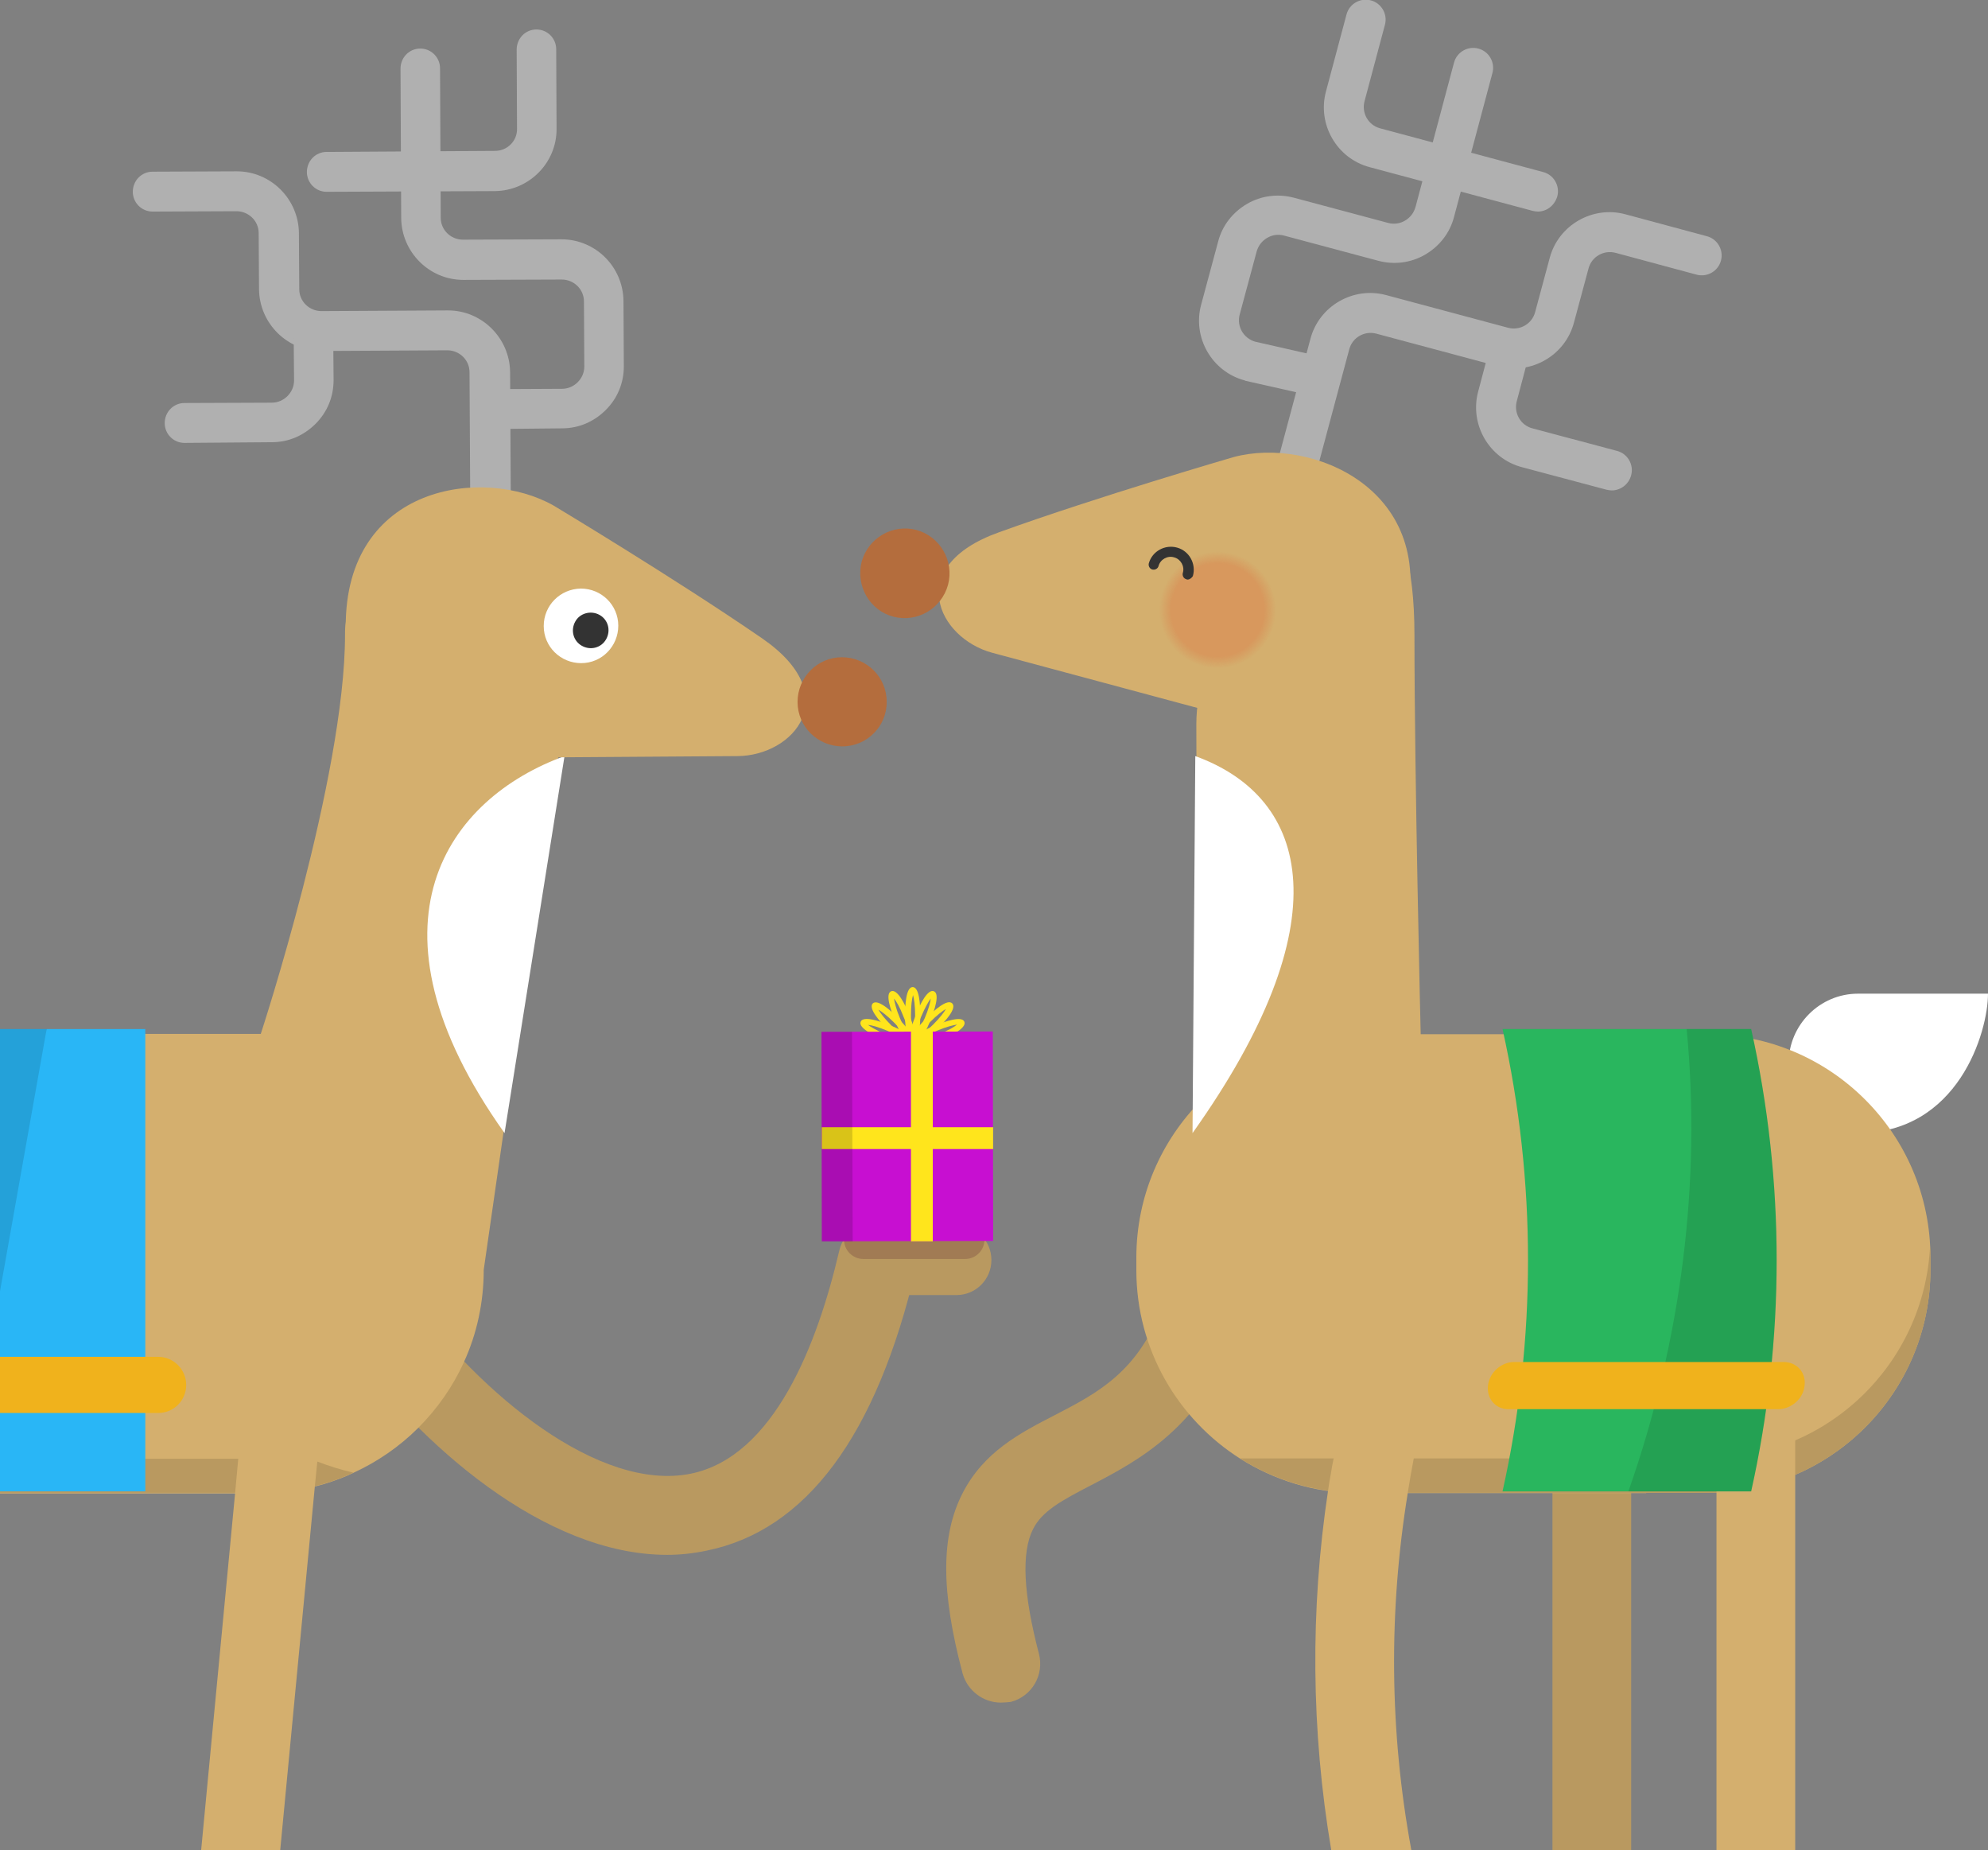 <svg id="Layer_1" xmlns="http://www.w3.org/2000/svg" width="573.3" height="533.4" viewBox="0 0 573.3 533.4"><rect x="0" y="0" width="573.3" height="533.4" fill="#808080" stroke="none"/><style>.st0{fill:#e53935}.st1{fill:#be3935}.st2{fill:#f9ce1d}.st3{opacity:.1}.st4{fill:#f1f1f1}.st5{fill:#212121}.st6{fill:#ef9a9a}.st7{fill:#FFF}.st8{fill:#f7caad}.st9{opacity:.15}.st10{fill:#231f20}.st11{fill:none;stroke:#e53935;stroke-width:79.267;stroke-linecap:round;stroke-miterlimit:10}.st12{fill:#da4637}.st13{fill:#ffdf00}.st14{fill:#914295}.st15{fill:#48b980}.st16{opacity:.11}.st17{fill:#666}.st18{fill:#ffda85}.st19{fill:#ffb15b}.st20{fill:#333}.st21{fill:none;stroke:#29b6f6;stroke-width:25.401;stroke-linecap:round;stroke-miterlimit:10}.st22{fill:#2297cc}.st23{fill:#29b6f6}.st24{fill:#764c2e}.st25{fill:#4d4d4d}.st26{fill:none;stroke:#666;stroke-width:9.218;stroke-miterlimit:10}.st27{fill:#ffe18c}.st28{fill:#332e2e}.st29{stroke:#FFF;stroke-width:1.769;stroke-miterlimit:10}.st29,.st30{fill:none}.st31{fill:#fdd500}.st32{fill:none;stroke:#332e2e;stroke-width:1.975;stroke-miterlimit:10}.st33{fill:#fdbe0c}.st34{fill:#bdbdbd}.st35{opacity:.1;fill:#FFF}.st36{fill:#008fa1}.st37{fill:#fb8c00}.st38{fill:#ef5350}.st39{opacity:.33;fill:#333}.st40{fill:#4caf50}.st41{fill:#00838f}.st42{fill:#00acc1}.st43{fill:#8e24aa}.st44{fill:#ffd200}.st45{opacity:.14;fill:#333}.st46{fill:#f79117}.st47{fill:#dbdbdb}.st48{fill:#dc9e00}.st49{fill:#fddf00}.st50{clip-path:url(#SVGID_2_)}.st51{fill:#ff8300}.st52{fill:#00c763}.st53{fill:#fff200}.st54{fill:#e86e1c}.st55{fill:#c8541f}.st56{fill:#009047}.st57{fill:#00a551}.st58{fill:#dec461}.st59{fill:#444}.st60{opacity:.2;enable-background:new}.st61{fill:#2b2b2b}.st62{opacity:.12;enable-background:new}.st63{fill:#848484}.st64{opacity:.21;enable-background:new}.st65{opacity:.21;fill:#5f81c0}.st65,.st66,.st67{enable-background:new}.st66,.st67{opacity:.66;stroke:#1f1f1f;stroke-width:2.116;stroke-miterlimit:10}.st67{fill:#5f81c0}.st68{fill:#3a3a3a}.st69{stroke:#393939}.st69,.st70{fill:none;stroke-width:.621;stroke-miterlimit:10;stroke-dasharray:1.81,.603}.st70{stroke:#444}.st71{fill:#00ad00}.st72{fill:#e91100}.st73{fill:#39527c}.st74{opacity:.15;fill:#FFF}.st75{fill:#262626}.st76{opacity:.6;fill:url(#SVGID_3_)}.st77{fill:#0096a3}.st78{fill:#00b2c2}.st79{fill:#d97823}.st80{fill:#d13d7f}.st81{fill:#b81463}.st82{fill:#7b7878}.st83{fill:#929292}.st84{fill:#2f2f2f}.st85{fill:#616161}.st86{fill:#8d8d8d}.st87{fill:#575757}.st88{fill:#828282}.st89{opacity:.43}.st90{fill:#b3b3b3}.st91{fill:#7f7f7f}.st92{fill:none;stroke:#a5a3a3;stroke-width:3;stroke-linecap:round;stroke-miterlimit:10}.st93{fill:#6a6a6a}.st94{stroke:#7f7f7f;stroke-width:7}.st94,.st95{fill:none;stroke-linecap:round;stroke-miterlimit:10}.st95{stroke:#929292;stroke-width:5}.st96{clip-path:url(#SVGID_5_);fill:url(#SVGID_6_)}.st97{fill:#f78011}.st98{fill:#db6300}.st99{fill:#f0a42c}.st100{fill:#de7221}.st101{fill:#ff8787}.st102{clip-path:url(#SVGID_8_)}.st103{fill:#ffa1e4}.st104{fill:#1da802}.st105{fill:#fcbe2d}.st106{fill:#fcd03f}.st107{fill:#f6b12d}.st108{fill:#de4a3f}.st109{fill:#000002}.st110{fill:#ffdf82}.st111{fill:#764299}.st112{fill:#68378c}.st113{fill:#fd930c}.st114{fill:#287a5e}.st115{fill:#1aa17d}.st116{fill:#764d2f}.st117{fill:#ededed}.st118{fill:#c92828}.st119{fill:#ffd500}.st120{fill:#ec407a}.st121{fill:#1565c0}.st122{fill:#c165c7}.st123{fill:#ff931e}.st124{fill:#fdce48}.st125{fill:#2aaf4b}.st126{fill:#b99960}.st127{fill:#a17b54}.st128{fill:#d4af6e}.st129{opacity:.12}.st130{fill:#f0b21c}.st131{fill:#b0b0b0}.st132{fill:#b46d3d}.st133{opacity:.7;fill:url(#SVGID_9_)}.st134{fill:#29b65e}.st135{fill:none;stroke:#f0b21c;stroke-width:14.749;stroke-linecap:round;stroke-linejoin:round;stroke-miterlimit:10}.st136{fill:#ffe51c}.st137{fill:#c70fd1}.st138{fill:#b9b9b9}.st139{fill:#4830a6}.st140{fill:#6e40ed}.st141{fill:#a2a5a3}.st142{fill:#b6e5cd}.st143{fill:#e9d386}.st144{fill:#413d3d}.st145{fill:#666262}.st146{fill:#85d4ac}.st147{fill:none;stroke:#6e40ed;stroke-width:18.796;stroke-linecap:round;stroke-miterlimit:10}.st148{stroke-dasharray:29.049,256.314}.st148,.st149{fill:none;stroke:#f7fffa;stroke-width:19.224;stroke-miterlimit:10}.st149{stroke-linecap:round;stroke-dasharray:8.544,256.314}.st150{fill:#211c1c}.st151{opacity:.2}.st152{fill:#f5951f}.st153{fill:#f7fffa}.st154{fill:#ff8b17}.st155{fill:none;stroke:#f0b21c;stroke-width:17.108;stroke-linecap:round;stroke-linejoin:round;stroke-miterlimit:10}.st156{fill:#d6aa1a}.st157{fill:none;stroke:#d6aa1a;stroke-width:25.801;stroke-linecap:round;stroke-miterlimit:10}.st158{fill:#f5c60c}.st159{fill:#231f20;stroke:#b6e5cd;stroke-width:1.208;stroke-miterlimit:10}.st160{fill:#ab5844}.st161{fill:#249d43}.st162{fill:#fde08b}.st163{fill:#c5161d}.st164{fill:#d89614}.st165{fill:#faac18}.st166{fill:none;stroke:#faac18;stroke-width:24.2;stroke-linecap:round;stroke-linejoin:round;stroke-miterlimit:10}.st167{fill:#e91c24}.st168{fill:#eceff1}.st169{stroke:#5f14a6;stroke-width:28.025;stroke-linecap:round}.st169,.st170{fill:none;stroke-miterlimit:10}.st170{stroke-dasharray:43.312,382.165}.st170,.st171{stroke:#a2a5a3;stroke-width:28.662}.st171{stroke-dasharray:12.739,382.165}.st171,.st172{fill:none;stroke-linecap:round;stroke-miterlimit:10}.st172{stroke:#5f14a6;stroke-width:28.381}.st173{fill:#8c28de}.st174{fill:#5f14a6}.st175{stroke:#8c28de;stroke-width:31.642;stroke-linecap:round}.st175,.st176{fill:none;stroke-miterlimit:10}.st176{stroke-dasharray:48.902,431.488}.st176,.st177{stroke:#e6e6e6;stroke-width:32.362}.st177{stroke-dasharray:14.383,431.488}.st177,.st178{fill:none;stroke-linecap:round;stroke-miterlimit:10}.st178{stroke:#8c28de;stroke-width:28.381}.st179{fill:#fafafa}.st180{fill:#ffa000}.st181{fill:#ffb300}.st182{fill:#C93}.st183{fill:#5d4037}.st184{fill:#ff9800}.st185{fill:#cfd8dc}.st186{fill:#f57c00}.st187{stroke:#f57c00;stroke-width:23.784;stroke-linecap:round}.st187,.st188{fill:none;stroke-miterlimit:10}.st188{opacity:.5;stroke:#cfd8dc;stroke-width:3.63}.st189{fill:#f06292}.st190{fill:none;stroke:#ff9800;stroke-width:23.784;stroke-linecap:round;stroke-miterlimit:10}.st191{fill:#9b51a0}.st192{fill:#7b1fa2}.st193{fill:none;stroke:#8e24aa;stroke-width:23.784;stroke-linecap:round;stroke-miterlimit:10}.st194{fill:#ffc107}.st195{fill:#26c6da}.st196{fill:#039be5}.st197{fill:none;stroke:#039be5;stroke-width:23.784;stroke-linecap:round;stroke-miterlimit:10}.st198{stroke:#cfd8dc;stroke-width:3.63}.st198,.st199{fill:none;stroke-miterlimit:10}.st199{stroke:#29b6f6;stroke-width:23.784;stroke-linecap:round}.st200{fill:#9575cd}.st201{fill:none;stroke:#9b51a0;stroke-width:23.784;stroke-linecap:round;stroke-miterlimit:10}.st202{opacity:.6}</style><path class="st126" d="M192.4 448.3c-35.4 0-71.3-31.7-92.7-61.1-3.7-5.1-2.6-12.2 2.5-15.9 5.1-3.7 12.2-2.6 15.9 2.5 20.6 28.3 54.7 56.4 81.1 51.1 24.1-4.9 36.6-37.6 42.8-64.2 1.4-6.1 7.5-9.9 13.6-8.5 6.1 1.4 9.9 7.5 8.5 13.6-11.3 48.1-31.6 75.5-60.4 81.3-3.8.8-7.6 1.2-11.3 1.2z"/><path class="st126" d="M275.8 373.4h-21c-5.6 0-10.1-4.5-10.1-10.1s4.5-10.1 10.1-10.1h21c5.6 0 10.1 4.5 10.1 10.1s-4.5 10.1-10.1 10.1z"/><path class="st127" d="M278.3 363H249c-3.1 0-5.6-2.5-5.6-5.6 0-3.1 2.5-5.6 5.6-5.6h29.3c3.1 0 5.6 2.5 5.6 5.6 0 3.1-2.5 5.6-5.6 5.6z"/><path class="st128" d="M162.4 208.8l-1.4 9.5-.1.4-15.7 107.8-5.7 39.6c0 9.5-2 18.5-5.7 26.6-3.2 7.1-7.7 13.5-13.2 19-5.4 5.4-11.8 9.8-18.8 13-.5.2-1 .5-1.5.7-3.1 1.3-6.2 2.4-9.5 3.2l-1.2.3c-.5.1-.9.2-1.4.3-.8.2-1.5.3-2.3.4-.6.1-1.1.2-1.7.3-.7.1-1.4.2-2 .3-.7.1-1.4.1-2.1.2-.5 0-1.1.1-1.6.1-.8 0-1.7.1-2.5.1H0V298.1h75.2s24.3-74 24.3-115.1c0-.9 0-1.8.1-2.7 3.3-30.4 62.8-12.1 62.8 28.5z"/><path class="st126" d="M101.9 424.6c-.5.2-1 .5-1.5.7-3.1 1.3-6.2 2.4-9.5 3.2-5 1.3-10.2 1.9-15.6 1.9H0v-9.8h75.2c3.9 0 7.8-.4 11.5-1.1 1.6.7 3.2 1.3 4.8 1.9 3.4 1.3 6.9 2.4 10.4 3.2z"/><path class="st23" d="M0 296.7h41.9V430H0z"/><path class="st129" d="M13.5 296.7l-.3 1.4L0 372.3v-75.6z"/><path class="st130" d="M53.7 399.3c0 4.5-3.6 8.1-8.1 8.1H0v-16.2h45.6c4.5 0 8.1 3.7 8.1 8.1z"/><path class="st7" d="M145.5 326.7c-43.1-60.6-16.1-96.6 17.3-108.7l-17.3 108.7z"/><path class="st131" d="M141.3 149.3c-3.2 0-5.7-2.6-5.7-5.7l-.2-36.3c0-3.5-2.9-6.3-6.4-6.3l-36.3.2h-.1c-9.8 0-17.8-8-17.9-17.8l-.1-16.2c0-3.5-2.9-6.3-6.4-6.3L44 61c-3.2 0-5.7-2.6-5.7-5.7 0-3.2 2.5-5.8 5.7-5.8l24.2-.1h.1c9.8 0 17.8 8 17.9 17.8l.1 16.2c0 3.5 2.9 6.3 6.4 6.3l36.4-.2h.1c9.8 0 17.8 8 17.9 17.8l.2 36.3c-.2 3.1-2.8 5.7-6 5.7z"/><path class="st131" d="M142.3 123.7c-3.2 0-5.7-2.6-5.7-5.7 0-3.2 2.5-5.8 5.7-5.8l19.8-.1c1.7 0 3.3-.7 4.5-1.9 1.2-1.2 1.9-2.8 1.9-4.5l-.1-18.8c0-3.5-2.9-6.3-6.4-6.3l-28.3.1h-.1c-9.8 0-17.8-8-17.9-17.8l-.2-43.1c0-3.2 2.5-5.8 5.7-5.8s5.7 2.6 5.7 5.7l.2 43.1c0 3.5 2.9 6.3 6.4 6.3l28.3-.1h.1c9.8 0 17.8 7.9 17.9 17.8l.1 18.8c0 4.8-1.8 9.2-5.2 12.6-3.4 3.4-7.8 5.3-12.6 5.3l-19.8.2z"/><path class="st131" d="M94.2 55.3c-3.2 0-5.7-2.6-5.7-5.7 0-3.2 2.5-5.8 5.7-5.8l48.6-.3c3.5 0 6.4-2.9 6.3-6.4l-.1-22.8c0-3.2 2.5-5.8 5.7-5.8s5.7 2.6 5.7 5.7l.1 22.9c.1 9.8-7.9 17.9-17.8 18l-48.5.2zM53.2 127.7c-3.2 0-5.7-2.6-5.7-5.7 0-3.2 2.5-5.8 5.7-5.8l25.2-.1c1.7 0 3.3-.7 4.5-1.9 1.2-1.2 1.9-2.8 1.9-4.5l-.1-12.1c0-3.2 2.5-5.8 5.7-5.8s5.7 2.6 5.7 5.7l.1 12.1c0 4.8-1.8 9.2-5.2 12.6-3.4 3.4-7.8 5.3-12.6 5.3l-25.2.2z"/><path class="st128" d="M99.7 180.8c-.2-41.1 39.9-46.5 60-35 0 0 35 21 60 38.2 24.2 16.6 9.1 33.9-7 34l-73.2.5c-19.2.1-39.7-13.5-39.8-37.7z"/><path class="st7" d="M178.3 180.4c0 5.9-4.7 10.8-10.7 10.8-5.9 0-10.8-4.7-10.8-10.7 0-5.9 4.7-10.7 10.7-10.8 6 0 10.8 4.8 10.8 10.7z"/><path class="st20" d="M172.9 177.3c2.5 1.4 3.3 4.5 1.9 7s-4.5 3.3-7 1.9-3.3-4.5-1.9-7c1.3-2.4 4.5-3.3 7-1.9z"/><path class="st132" d="M242.9 215.2c-7.1 0-12.9-5.7-12.9-12.8 0-7.1 5.7-12.9 12.8-12.9 7.1 0 12.9 5.7 12.9 12.8.1 7.1-5.7 12.9-12.8 12.9z"/><path class="st128" d="M95.2 383.1l-3.7 38.4-.7 7-10 105H58l9.8-103 .9-9.8 3.8-39.6c.6-6.2 6.1-10.8 12.4-10.2 6.3.4 10.9 5.9 10.3 12.2z"/><g><path class="st7" d="M515.8 306.6c0 11.1 8.9 20.1 20 20.1 28.9 0 37.5-29.1 37.5-40.2h-37.5c-11 0-20 9-20 20.1z"/><path class="st126" d="M470.4 379.8v153.6h-22.7V379.8c0-6.3 5.1-11.4 11.4-11.4 6.2.1 11.3 5.2 11.3 11.4zM288.6 490.9c-5 0-9.6-3.4-11-8.4-6.3-23.7-6.3-39.7 0-52 6.1-11.9 16.5-17.3 26.6-22.5 12.4-6.4 24-12.5 31-31.4 2.2-5.9 8.7-8.9 14.6-6.7s8.9 8.7 6.7 14.6c-10 27.1-28.4 36.7-41.8 43.7-8.7 4.5-14.2 7.5-16.8 12.7-3.4 6.7-2.8 18.7 1.7 35.9 1.6 6.1-2 12.3-8.1 13.9-1 .1-1.9.2-2.9.2z"/><path class="st128" d="M407.9 183.1c0 41.1 1.8 115.1 1.8 115.1h82.7c35.5 0 64.3 28.8 64.3 64.3v3.6c0 35.5-28.8 64.3-64.3 64.3h-82.7c-35.5 0-64.3-28.8-64.3-64.3l-.4-157.3c0-41.7 62.9-108.3 62.9-25.7z"/><path class="st128" d="M539 362.5l-55 58.1-9.3 9.9h-83.5c-12.3-.1-23.8-3.8-33.5-9.9-18-11.4-30-31.5-30-54.4v-3.6c0-35.5 28.8-64.3 64.3-64.3h82.7c35.5-.2 64.3 28.7 64.3 64.2z"/><path class="st126" d="M556.7 362.5v3.6c0 35.5-28.8 64.3-64.3 64.3H391.1c-12.3-.1-23.8-3.8-33.5-9.9h134.7c34.5 0 62.6-27.1 64.3-61.2.1 1.1.1 2.1.1 3.2z"/><path class="st7" d="M343.9 326.7c43.1-60.6 34.1-96.6.8-108.7l-.8 108.7z"/><path class="st131" d="M374.1 140c-.5 0-1-.1-1.5-.2-3.1-.8-4.9-4-4.1-7l9.4-35.1c2.5-9.5 12.4-15.2 21.9-12.6l35.1 9.4c3.4.9 6.9-1.1 7.8-4.5l4.2-15.6c2.5-9.5 12.4-15.2 21.9-12.6l23.4 6.3c3.1.8 4.9 4 4.1 7-.8 3.1-4 4.9-7 4.1l-23.4-6.3c-3.4-.9-6.9 1.1-7.8 4.5L453.9 93c-2.5 9.5-12.4 15.2-21.9 12.6l-35.1-9.4c-3.4-.9-6.9 1.1-7.8 4.5l-9.4 35.1c-.8 2.5-3.1 4.2-5.6 4.2z"/><path class="st131" d="M379.6 114.2c-.4 0-.8 0-1.3-.1l-19.1-4.3c-.1 0-.1 0-.2-.1-9.5-2.5-15.2-12.4-12.6-21.9l4.9-18.2c1.2-4.6 4.2-8.4 8.3-10.8 4.1-2.4 8.9-3 13.5-1.8l27.3 7.3c1.6.4 3.3.2 4.8-.7 1.5-.9 2.5-2.2 3-3.9l11.1-41.6c.8-3.1 4-4.9 7-4.1 3.1.8 4.9 4 4.1 7l-11.1 41.6c-1.2 4.6-4.2 8.4-8.3 10.8-4.1 2.4-8.9 3-13.5 1.8l-27.3-7.3c-1.6-.4-3.3-.2-4.8.7-1.5.9-2.5 2.2-3 3.9l-4.9 18.2c-.9 3.4 1.1 6.8 4.4 7.8l18.9 4.3c3.1.7 5 3.8 4.3 6.9-.5 2.7-2.9 4.5-5.5 4.5z"/><path class="st131" d="M443.5 61c-.5 0-1-.1-1.5-.2l-47-12.6c-9.5-2.5-15.2-12.4-12.6-21.9l5.9-22.1c.8-3.1 4-4.9 7-4.1 3.1.8 4.9 4 4.1 7l-5.9 22.1c-.9 3.4 1.1 6.9 4.5 7.8l47 12.6c3.1.8 4.9 4 4.1 7-.8 2.7-3.1 4.4-5.6 4.4zM464.8 141.4c-.5 0-1-.1-1.5-.2l-24.4-6.5c-9.5-2.5-15.2-12.4-12.6-21.9l3.1-11.7c.8-3.1 4-4.9 7-4.1 3.1.8 4.9 4 4.1 7l-3.1 11.7c-.9 3.4 1.1 6.9 4.5 7.8l24.4 6.5c3.1.8 4.9 4 4.1 7-.7 2.7-3.1 4.4-5.6 4.4z"/><path class="st128" d="M404.9 180.8c10.6-39.7-26.8-55.1-49.2-49 0 0-39.2 11.4-67.7 21.7-27.6 9.9-17.4 30.5-1.9 34.7l70.7 19c18.6 4.9 41.8-3 48.1-26.4z"/><radialGradient id="SVGID_2_" cx="351.142" cy="175.862" r="19.2" gradientUnits="userSpaceOnUse"><stop offset=".697" stop-color="#de6d3d" stop-opacity=".5"/><stop offset=".878" stop-color="#de6d3d" stop-opacity="0"/></radialGradient><circle cx="351.1" cy="175.9" r="19.2" opacity=".7" fill="url(#SVGID_2_)"/><path class="st20" d="M342.5 167.1c-.1 0-.3 0-.4-.1-.8-.2-1.2-1.1-1-1.8.6-1.9-.6-4-2.5-4.5-1.9-.6-4 .6-4.5 2.5-.2.8-1.1 1.2-1.8 1-.8-.2-1.2-1.1-1-1.8 1-3.5 4.7-5.5 8.2-4.5 3.5 1 5.5 4.7 4.5 8.2-.3.5-.9 1-1.5 1z"/><path class="st132" d="M257.6 177.8c6.9 1.8 13.9-2.3 15.8-9.2 1.8-6.9-2.3-13.9-9.1-15.8-6.9-1.8-13.9 2.3-15.8 9.1-1.8 7 2.3 14.1 9.1 15.9z"/><path class="st128" d="M407 533.4h-23.1c-5.8-34.4-6.1-69.3-.9-103.7.2-1.6.5-3.2.8-4.8.2-1.5.5-3 .8-4.4 2.7-14.6 6.3-29.2 11-43.5 1.9-6 8.3-9.2 14.3-7.3 6 1.9 9.2 8.3 7.3 14.3-3.9 12.1-7.1 24.3-9.5 36.5-.6 3.2-1.2 6.5-1.7 9.7v.1c-5.6 34.3-5.3 69 1 103.1zM517.7 401.4v132H495v-132c0-3.6 1.7-6.8 4.2-8.9 1.6-1.3 3.6-2.2 5.8-2.4.4-.1.9-.1 1.3-.1 1.9 0 3.7.5 5.3 1.3 3.6 2 6.1 5.8 6.1 10.1z"/><g><path class="st134" d="M433.3 430H505c9.8-43.9 9.8-89.4 0-133.3h-71.7c9.8 43.9 9.8 89.4 0 133.3z"/><path class="st129" d="M469.6 430H505c9.8-43.9 9.8-89.4 0-133.3h-18.6c4.2 43.9-1.4 89.4-16.8 133.3z"/><path class="st130" d="M512.8 406.3H435c-3.7 0-6.3-3-5.9-6.8.4-3.7 3.8-6.8 7.5-6.8h77.8c3.7 0 6.5 3 6 6.8-.3 3.7-3.8 6.8-7.6 6.8z"/></g></g><g><path class="st136" d="M269.3 285.8c-1.8-.7-4 3.8-5.1 6.6-.5 1.3-1.2 3-1.5 4.6-.4 1.5-.4 2.9.1 3.5.1.1.2.2.4.3 1 .4 2-.7 3-2.3l.1-.1c.8-1.3 1.5-2.9 2-4.2 1.2-2.9 2.8-7.7 1-8.4zm-4.7 12c-.2.3-.4.6-.6.8 0-.3.1-.6.2-1v-.2c.2-1.1.7-2.6 1.5-4.4 1.1-2.6 2.1-4.3 2.7-5.1-.1 1.1-.6 3-1.7 5.6-.8 1.8-1.5 3.2-2.1 4.1.1.1.1.1 0 .2z"/><path class="st136" d="M274.6 289.3c-1.4-1.4-5.2 2-7.3 4.1-1 1-2.2 2.3-3.2 3.6-.9 1.3-1.5 2.5-1.2 3.3 0 .2.1.3.2.4.7.7 2.2.1 3.7-1l.1-.1c1.2-.9 2.5-2.1 3.5-3.1 2.2-2 5.6-5.8 4.2-7.2zm-9 9.3c-.3.2-.6.4-.9.5.1-.2.3-.5.5-.9l.1-.1c.6-.9 1.6-2.1 3-3.5 2-2 3.6-3.2 4.5-3.7-.5.9-1.7 2.5-3.7 4.5-1.4 1.4-2.6 2.4-3.5 3 .1.1.1.1 0 .2z"/><path class="st136" d="M278.1 294.6c-.7-1.8-5.5-.1-8.3 1-1.3.5-3 1.3-4.3 2.1-1.3.8-2.3 1.7-2.4 2.5 0 .2 0 .3.1.5.4 1 2 .9 3.8.5h.2c1.5-.4 3.1-1 4.4-1.5 2.7-1.1 7.2-3.3 6.5-5.1zm-11.8 5.1c-.4.1-.7.1-1 .2.2-.2.5-.4.8-.6.1 0 .1-.1.1-.1.9-.6 2.3-1.3 4.2-2.1 2.6-1.1 4.5-1.5 5.6-1.7-.8.7-2.5 1.7-5.1 2.7-1.8.8-3.3 1.2-4.4 1.5-.1.1-.2.1-.2.1z"/><path class="st136" d="M279.3 300.8c0-1.9-5.1-2.2-8.1-2.2-1.4 0-3.2.1-4.8.3-1.5.3-2.8.7-3.2 1.4-.1.1-.1.3-.1.5 0 1 1.5 1.6 3.3 1.9h.2c1.5.2 3.3.3 4.6.3 3.1 0 8.1-.3 8.1-2.2zm-12.8.2c-.4-.1-.7-.1-1-.2.3-.1.6-.1 1-.2h.2c1.1-.2 2.7-.3 4.6-.3 2.8 0 4.8.3 5.8.6-1 .3-3 .6-5.8.6-2 0-3.5-.1-4.6-.3-.1-.2-.2-.2-.2-.2z"/><path class="st136" d="M278.1 306.9c.7-1.8-3.8-4-6.6-5.1-1.3-.5-3-1.2-4.6-1.5-1.5-.4-2.9-.4-3.5.1-.1.1-.2.2-.3.4-.4 1 .7 2 2.3 3l.1.1c1.3.8 2.9 1.5 4.2 2 2.9 1.2 7.7 2.8 8.4 1zm-12-4.7c-.3-.2-.6-.4-.8-.6.3 0 .6.1 1 .2h.2c1.1.2 2.6.7 4.4 1.5 2.6 1.1 4.3 2.1 5.1 2.7-1.1-.1-3-.6-5.6-1.7-1.8-.8-3.2-1.5-4.1-2.1-.1.1-.1.1-.2 0z"/><path class="st136" d="M274.6 312.2c1.4-1.4-2-5.2-4.1-7.3-1-1-2.3-2.2-3.6-3.2-1.3-.9-2.5-1.5-3.3-1.2-.2 0-.3.1-.4.2-.7.7-.1 2.2 1 3.7l.1.1c.9 1.2 2.1 2.5 3.1 3.5 2 2.2 5.8 5.6 7.2 4.2zm-9.3-9c-.2-.3-.4-.6-.5-.9.2.1.5.3.9.5l.1.1c.9.6 2.1 1.6 3.5 3 2 2 3.1 3.6 3.7 4.5-.9-.5-2.5-1.7-4.5-3.7-1.4-1.4-2.4-2.6-3-3.5-.1.1-.1.1-.2 0z"/><path class="st136" d="M269.4 315.7c1.8-.7.1-5.5-1-8.3-.5-1.3-1.3-3-2.1-4.3-.8-1.3-1.7-2.3-2.5-2.4-.2 0-.3 0-.5.1-1 .4-.9 2-.5 3.8v.2c.4 1.5 1 3.1 1.5 4.4 1.1 2.7 3.3 7.2 5.1 6.5zm-5.2-11.8c-.1-.4-.1-.7-.2-1 .2.2.4.5.6.8 0 .1.1.1.1.1.6.9 1.3 2.3 2.1 4.2 1.1 2.6 1.5 4.5 1.7 5.6-.7-.8-1.7-2.5-2.7-5.1-.8-1.8-1.2-3.3-1.5-4.4-.1-.1-.1-.2-.1-.2z"/><path class="st136" d="M263.2 316.9c1.9 0 2.2-5.1 2.2-8.1 0-1.4-.1-3.2-.3-4.8-.3-1.5-.7-2.8-1.4-3.2-.1-.1-.3-.1-.5-.1-1 0-1.6 1.5-1.9 3.3v.2c-.2 1.5-.3 3.3-.3 4.6-.1 3.1.2 8.1 2.2 8.1zm-.3-12.8c.1-.4.1-.7.2-1 .1.3.1.6.2 1v.2c.2 1.1.3 2.7.3 4.6 0 2.8-.3 4.8-.6 5.8-.3-1-.6-3-.6-5.8 0-2 .1-3.5.3-4.6.2-.1.2-.2.2-.2z"/><path class="st136" d="M257 315.7c1.8.7 4-3.8 5.1-6.6.5-1.3 1.2-3 1.5-4.6.4-1.5.4-2.9-.1-3.5-.1-.1-.2-.2-.4-.3-1-.4-2 .7-3 2.3l-.1.1c-.8 1.3-1.5 2.9-2 4.2-1.2 2.9-2.8 7.7-1 8.4zm4.7-12c.2-.3.4-.6.6-.8 0 .3-.1.6-.2 1v.2c-.2 1.1-.7 2.6-1.5 4.4-1.1 2.6-2.1 4.3-2.7 5.1.1-1.1.6-3 1.7-5.6.8-1.8 1.5-3.2 2.1-4.1-.1-.1 0-.1 0-.2z"/><path class="st136" d="M251.7 312.2c1.4 1.4 5.2-2 7.3-4.1 1-1 2.2-2.3 3.2-3.6.9-1.3 1.5-2.5 1.2-3.3 0-.2-.1-.3-.2-.4-.7-.7-2.2-.1-3.7 1l-.1.1c-1.2.9-2.5 2.1-3.5 3.1-2.2 2-5.5 5.8-4.2 7.2zm9-9.3c.3-.2.6-.4.9-.5-.1.2-.3.5-.5.9l-.1.1c-.6.9-1.6 2.1-3 3.5-2 2-3.6 3.2-4.5 3.7.5-.9 1.7-2.5 3.7-4.5 1.4-1.4 2.6-2.4 3.5-3-.1-.1-.1-.1 0-.2z"/><path class="st136" d="M248.2 307c.7 1.8 5.5.1 8.3-1 1.3-.5 3-1.3 4.3-2.1 1.3-.8 2.3-1.7 2.4-2.5 0-.2 0-.3-.1-.5-.4-1-2-.9-3.8-.5h-.2c-1.5.4-3.1 1-4.4 1.5-2.7 1.1-7.2 3.3-6.5 5.1zm11.8-5.2c.4-.1.7-.1 1-.2-.2.2-.5.4-.8.6-.1 0-.1.1-.1.1-.9.6-2.3 1.3-4.2 2.1-2.6 1.1-4.5 1.5-5.6 1.7.8-.7 2.5-1.7 5.1-2.7 1.8-.8 3.3-1.2 4.4-1.5.1-.1.2-.1.2-.1z"/><path class="st136" d="M247 300.8c0 1.9 5.1 2.2 8.1 2.2 1.4 0 3.2-.1 4.8-.3 1.5-.3 2.8-.7 3.2-1.4.1-.1.1-.3.1-.5 0-1-1.5-1.6-3.3-1.9h-.2c-1.5-.2-3.3-.3-4.6-.3-3.1-.1-8.1.2-8.1 2.2zm12.9-.3c.4.1.7.1 1 .2-.3.1-.6.1-1 .2h-.2c-1.1.2-2.7.3-4.6.3-2.8 0-4.8-.3-5.8-.6 1-.3 3-.6 5.8-.6 2 0 3.5.1 4.6.3 0 .2.1.2.2.2z"/><path class="st136" d="M248.2 294.6c-.7 1.8 3.8 4 6.6 5.1 1.3.5 3 1.2 4.6 1.5 1.5.4 2.9.4 3.5-.1.1-.1.2-.2.3-.4.4-1-.7-2-2.3-3l-.1-.1c-1.3-.8-2.9-1.5-4.2-2-2.9-1.2-7.7-2.8-8.4-1zm12 4.7c.3.2.6.4.8.6-.3 0-.6-.1-1-.2h-.2c-1.1-.2-2.6-.7-4.4-1.5-2.6-1.1-4.3-2.1-5.1-2.7 1.1.1 3 .6 5.6 1.7 1.8.8 3.2 1.5 4.1 2.1.1-.1.1 0 .2 0z"/><path class="st136" d="M251.7 289.3c-1.4 1.4 2 5.2 4.1 7.3 1 1 2.3 2.2 3.6 3.2 1.3.9 2.5 1.5 3.3 1.2.2 0 .3-.1.4-.2.7-.7.1-2.2-1-3.7l-.1-.1c-.9-1.2-2.1-2.5-3.1-3.5-2-2.2-5.8-5.5-7.2-4.2zm9.3 9c.2.3.4.6.5.9-.2-.1-.5-.3-.9-.5l-.1-.1c-.9-.6-2.1-1.6-3.5-3-2-2-3.2-3.6-3.7-4.5.9.5 2.5 1.7 4.5 3.7 1.4 1.4 2.4 2.6 3 3.5.1-.1.1-.1.2 0z"/><path class="st136" d="M257 285.8c-1.8.7-.1 5.5 1 8.3.5 1.3 1.3 3 2.1 4.3.8 1.3 1.7 2.3 2.5 2.4.2 0 .3 0 .5-.1 1-.4.9-2 .5-3.8v-.2c-.4-1.5-1-3.1-1.5-4.4-1.1-2.7-3.3-7.2-5.1-6.5zm5.1 11.8c.1.4.1.7.2 1-.2-.2-.4-.5-.6-.8 0-.1-.1-.1-.1-.1-.6-.9-1.3-2.3-2.1-4.2-1.1-2.6-1.5-4.5-1.7-5.6.7.8 1.7 2.5 2.7 5.1.8 1.8 1.2 3.3 1.5 4.4.1.1.1.2.1.2z"/><path class="st136" d="M263.2 284.6c-1.9 0-2.2 5.1-2.2 8.1 0 1.4.1 3.2.3 4.8.3 1.5.7 2.8 1.4 3.2.1.1.3.1.5.1 1 0 1.6-1.5 1.9-3.3v-.2c.2-1.5.3-3.3.3-4.6 0-3.1-.3-8.1-2.2-8.1zm.2 12.9c-.1.4-.1.7-.2 1-.1-.3-.1-.6-.2-1v-.2c-.2-1.1-.3-2.7-.3-4.6 0-2.8.3-4.8.6-5.8.3 1 .6 3 .6 5.8 0 2-.1 3.5-.3 4.6-.2 0-.2.1-.2.2z"/><path class="st137" d="M236.9 297.5l.1 57.6v2.8l49.4-.1v-3.1l-.1-57.3z"/><g><path class="st136" d="M262.7 325v-27.7h6.3V325h17.4v6.3H269v26.6h-6.3v-26.6H237V325z"/></g><path class="st9" d="M237 357.9h8.9l-.2-60.4h-8.8z"/></g></svg>